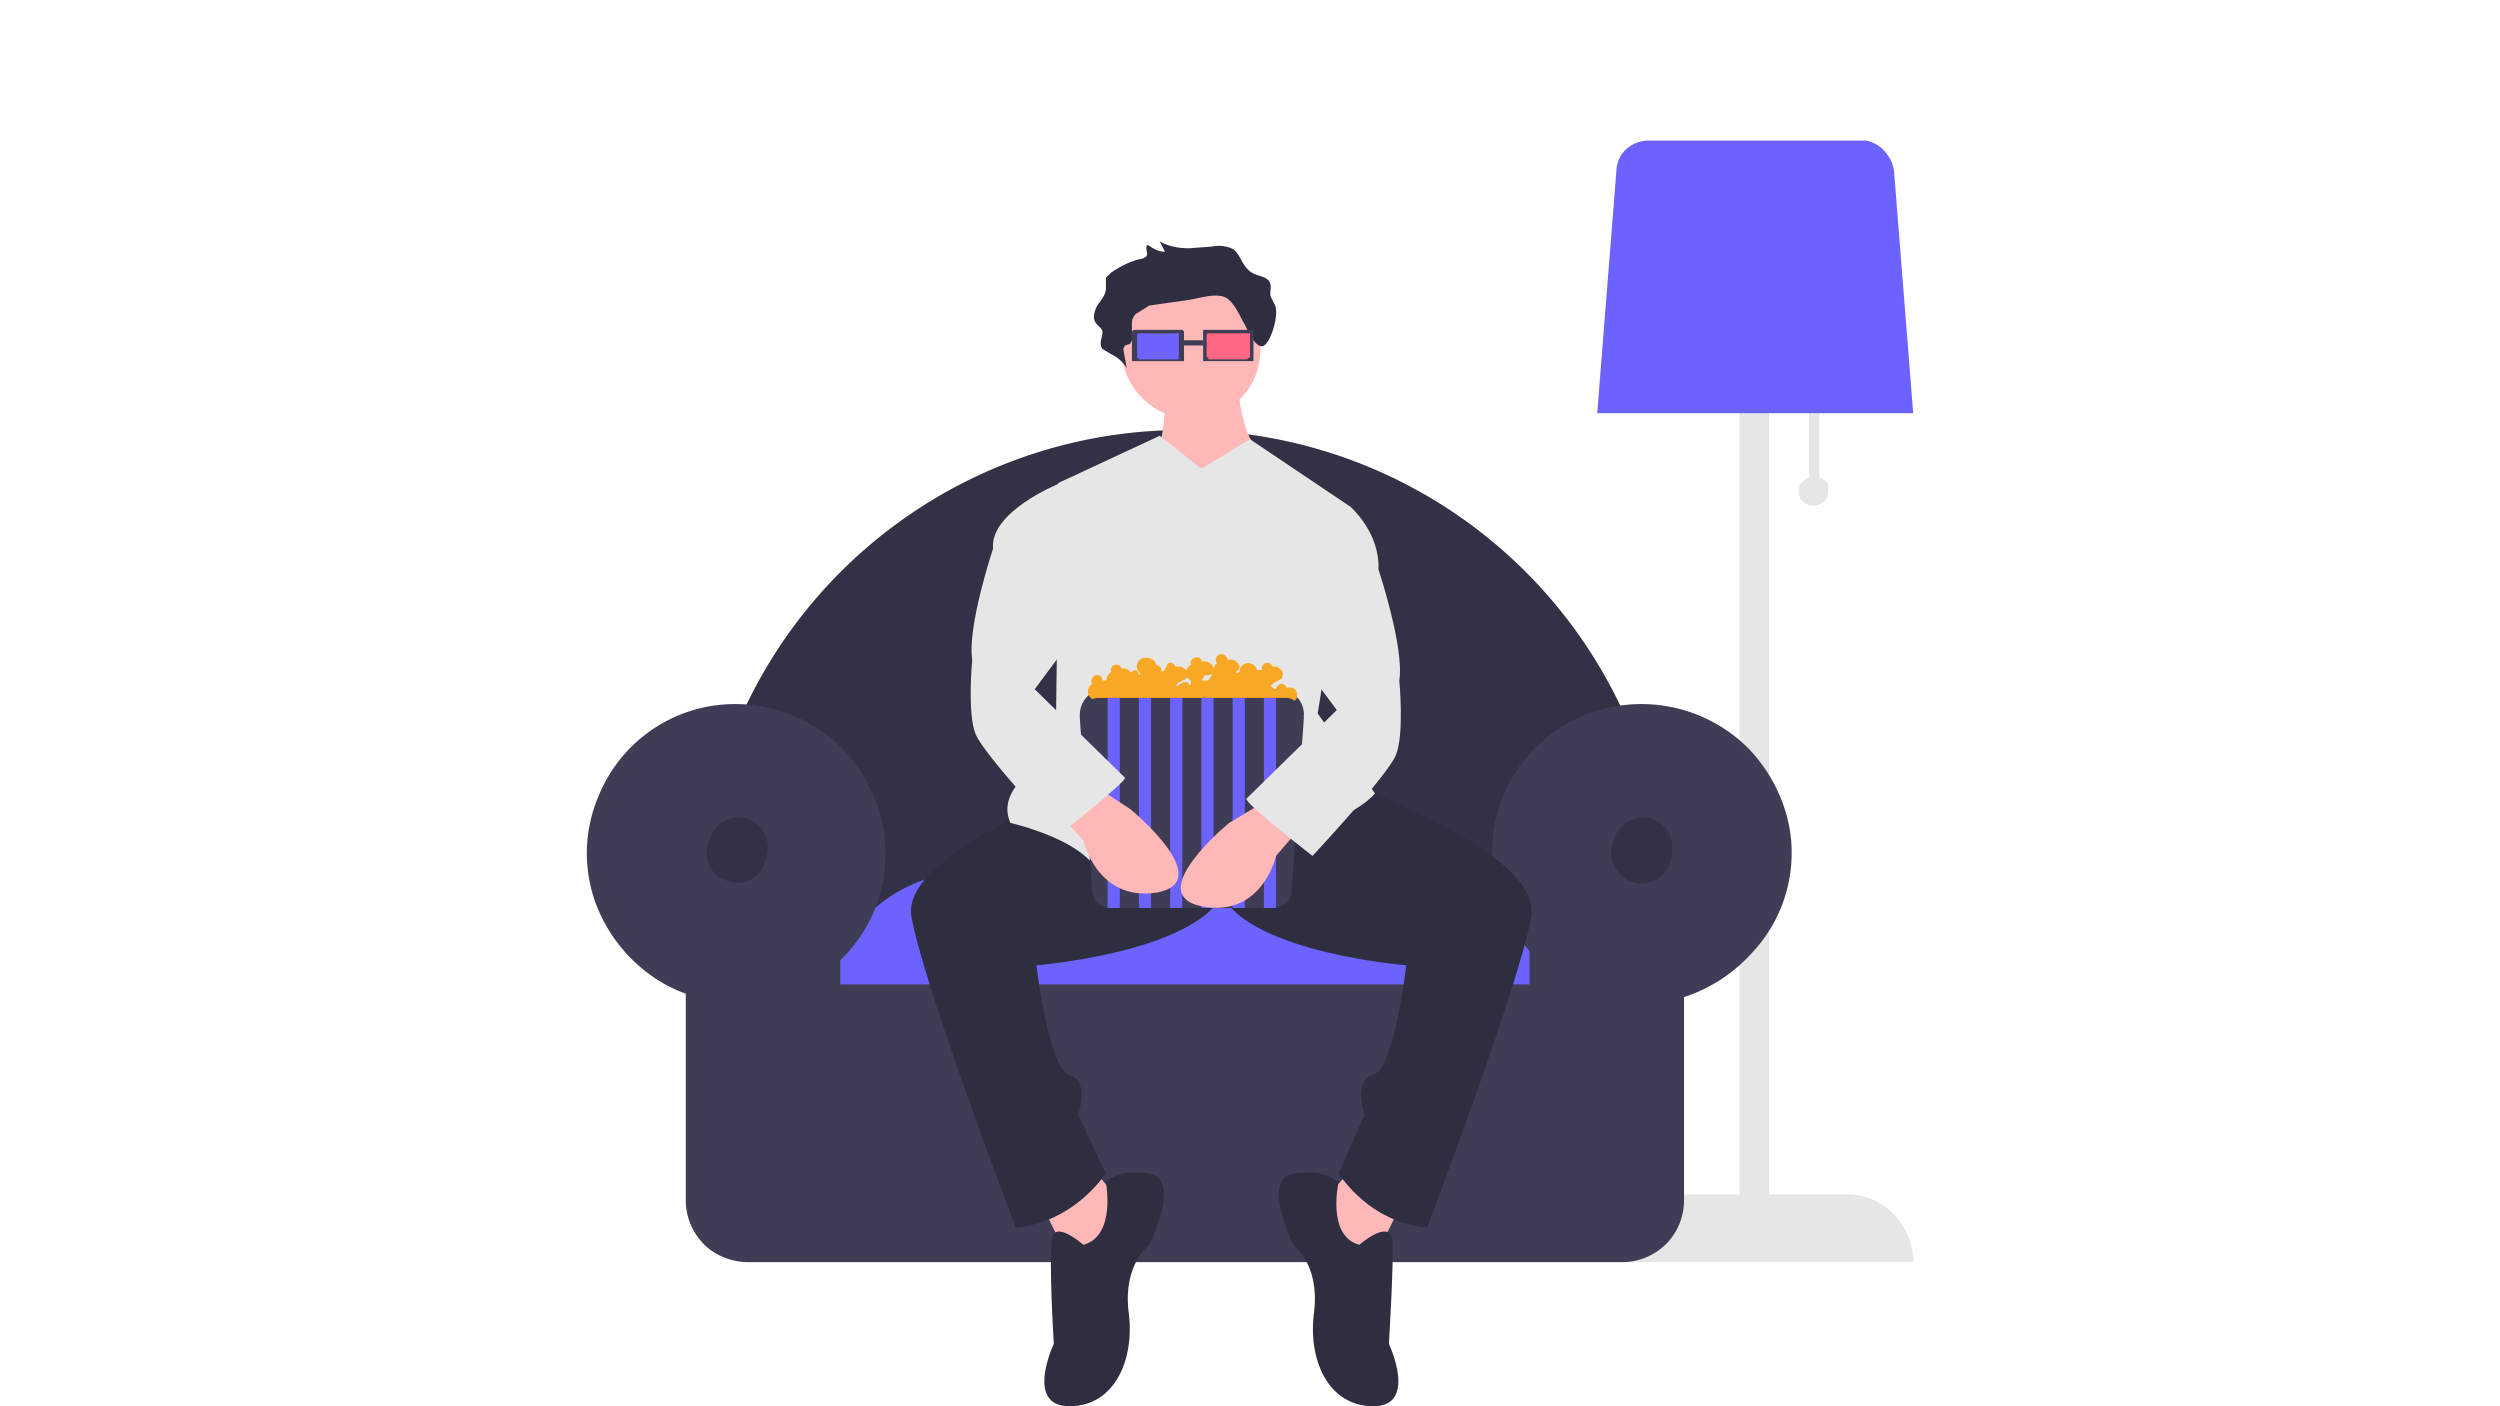 <svg xmlns="http://www.w3.org/2000/svg" width="1920" viewBox="0 0 1440 810" height="1080" version="1.0"><path fill="#e6e6e6" d="M1048 275v-41h-6v41a9 9 0 0 0-5 4 9 9 0 0 0-1 4 9 9 0 0 0 1 4 9 9 0 0 0 10 4 8 8 0 0 0 2-1 8 8 0 0 0 3-3 8 8 0 0 0 1-5 10 10 0 0 0 0-3 8 8 0 0 0-3-3 9 9 0 0 0-2-1Zm0 0"/><path fill="#e6e6e6" d="M1063 688h-44V159h-17v529h-43a40 40 0 0 0-37 24 39 39 0 0 0-3 15h183a40 40 0 0 0-21-35 39 39 0 0 0-18-4Zm0 0"/><path fill="#6c63ff" d="M920 238h182l-11-139a19 19 0 0 0-4-10 19 19 0 0 0-12-8H950a19 19 0 0 0-16 8 19 19 0 0 0-3 10Zm0 0"/><path fill="#3f3d56" d="M403 566h557v-56a279 279 0 0 0-557 0Zm0 0"/><path d="M403 566h557v-56a279 279 0 0 0-557 0Zm0 0" fill-opacity=".2"/><path fill="#6c63ff" d="M475 586h428a93 93 0 0 0-6-32 87 87 0 0 0-51-48 84 84 0 0 0-28-4H561a87 87 0 0 0-66 30 83 83 0 0 0-19 46 87 87 0 0 0-1 8Zm0 0"/><path fill="#3f3d56" d="M510 491a84 84 0 0 1-22 58 90 90 0 0 1-39 25 92 92 0 0 1-33 3 83 83 0 0 1-46-19 90 90 0 0 1-27-38 84 84 0 0 1 2-62 85 85 0 0 1 58-50 87 87 0 0 1 82 23 90 90 0 0 1 21 35 81 81 0 0 1 4 25ZM1032 491a84 84 0 0 1-23 58 90 90 0 0 1-38 25 92 92 0 0 1-34 3 83 83 0 0 1-46-19 90 90 0 0 1-26-38 84 84 0 0 1 1-62 85 85 0 0 1 59-50 87 87 0 0 1 82 23 90 90 0 0 1 21 35 81 81 0 0 1 4 25Zm0 0"/><path fill="#3f3d56" d="M881 535v32H484v-32h-89v156a36 36 0 0 0 13 28 37 37 0 0 0 23 8h503a36 36 0 0 0 28-13 36 36 0 0 0 8-23V535Zm0 0"/><path d="M442 491a17 17 0 0 1-2 7 18 18 0 0 1-5 7 19 19 0 0 1-6 3 18 18 0 0 1-11-1 17 17 0 0 1-8-6 18 18 0 0 1-3-10 17 17 0 0 1 2-8 17 17 0 0 1 33 8ZM963 491a18 18 0 0 1-3 10 18 18 0 0 1-13 8 18 18 0 0 1-9-2 18 18 0 0 1-7-6 18 18 0 0 1-3-10 17 17 0 0 1 2-8 17 17 0 0 1 33 8Zm0 0" fill-opacity=".2"/><path fill="#ffb8b8" d="M713 222s2 32 14 39 0 53 0 53l-57 2-3-55s6-22 3-33c-3-10 43-6 43-6ZM777 675l-21 24 33 31 17-34ZM631 675l20 24-33 31-17-34Zm0 0"/><path fill="#2f2e41" d="M765 447s124 42 117 81c-7 40-60 179-60 179s-29 0-51-31l15-34s-7-19 5-23c12-3 19-63 19-63s-88-7-106-40l-35-82Zm0 0"/><path fill="#2f2e41" d="M642 447s-124 42-117 81c7 40 60 179 60 179s29 0 52-31l-16-34s7-19-5-23c-12-3-19-63-19-63s88-7 107-40l34-82ZM783 717s17-15 19-3c1 12-2 60-2 60s17 36-9 36-38-27-34-55c3-27-12-38-12-38s-19-38 0-41 26 5 26 5-7 31 12 36Zm0 0"/><path fill="#2f2e41" d="M624 717s-17-15-18-3c-2 12 1 60 1 60s-17 36 9 36 38-27 34-55c-3-27 12-38 12-38s19-38 0-41-25 5-25 5 6 31-13 36Zm0 0"/><path fill="#ffb8b8" d="M726 202a39 39 0 0 1-12 28 40 40 0 0 1-24 11 39 39 0 0 1-29-9 40 40 0 1 1 65-30Zm0 0"/><path fill="#e6e6e6" d="m692 270-24-19-58 27-2 157s-36 17-26 39c0 0 31 7 45 21 14 13 91-5 124-16 32-10 41-22 41-22l-33-46 19-119-58-39Zm0 0"/><path fill="#2f2e41" d="m734 175-2-4c-1-3 1-6-1-9s-7-3-10-5c-5-3-6-9-10-13-3-2-8-3-13-2l-13 1c-6 0-12-1-17-4l3 6c-4 0-7-2-10-4-2 2 1 5-1 7l-2 1c-6 1-12 4-18 8l-3 3v6c0 4-3 7-5 10-2 4-3 8 0 11l2 2c3 3-2 8 1 12l5 3a21 21 0 0 1 9 8l-2-11 1-2 3-1 1-2v-8c0-4 0-4 2-7l8-5 21-3c8-1 18-5 24-1 5 4 7 10 10 15 2 4 8 18 13 10 3-4 7-17 4-22Zm0 0"/><path fill="#3f3d56" d="M693 190v18h29v-18Zm0 0"/><path fill="#ff6584" d="M696 192a1 1 0 0 0-1 1v12a1 1 0 0 0 1 1v1h22a1 1 0 0 0 1-1h1v-14a1 1 0 0 0-1 0h-1Zm0 0"/><path fill="#3f3d56" d="M679 196h14v3h-14Zm0 0"/><path fill="#3f3d56" d="m653 190-1 1v17h30v-17l-1-1Zm0 0"/><path fill="#6c63ff" d="M656 192a1 1 0 0 0-1 1v12a1 1 0 0 0 0 1l1 1h22a1 1 0 0 0 1-1v-13a1 1 0 0 0 0-1h-1Zm0 0"/><path fill="#3f3d56" d="M637 397h99a15 15 0 0 1 14 9 15 15 0 0 1 1 6H622a15 15 0 0 1 7-13 15 15 0 0 1 8-2Zm0 0"/><path fill="#f9a825" d="M743 396h-2a3 3 0 0 0-2-2 3 3 0 0 0-3 1 3 3 0 0 0-1 2h-1l-2-2 2-2a4 4 0 0 0 2-1 4 4 0 0 0 2-1 4 4 0 0 0-1-6 5 5 0 0 0-2-1h-2a3 3 0 0 0-4-2 3 3 0 0 0-2 2 3 3 0 0 0 0 2h-3a5 5 0 0 0-2-3 5 5 0 0 0-8 3v1l-2 1v-1a4 4 0 0 0 2-3 5 5 0 0 0-1-2 5 5 0 0 0-4-2h-2a3 3 0 0 0-1-2 3 3 0 0 0-5 4 5 5 0 0 0-2 4v-1a5 5 0 0 0-1-2 4 4 0 0 0-1-1 5 5 0 0 0-3-1h-2v-1a3 3 0 0 0-4-1 3 3 0 0 0-2 4 5 5 0 0 0 0 9v2l-1 1a3 3 0 0 0-1-2h-2a3 3 0 0 0-2 1h-1v1h-2l2-2a4 4 0 0 0 2-1 4 4 0 0 0 2-1 4 4 0 0 0 1-2 4 4 0 0 0-2-4 4 4 0 0 0-2-1h-3a3 3 0 0 0-4-2 3 3 0 0 0-1 2 3 3 0 0 0-1 2l-2 1v-1a3 3 0 0 0-1-2 3 3 0 0 0-2-1 5 5 0 0 0-2-3 5 5 0 0 0-3-1 5 5 0 0 0-4 9l-1 1a3 3 0 0 0-2-3 3 3 0 0 0-2 1h-1a5 5 0 0 0-4-2h-1a3 3 0 1 0-6 2l-2 2-1 3h-2a3 3 0 0 0-4-3 3 3 0 0 0-2 2 3 3 0 0 0 0 3 5 5 0 0 0 1 9 5 5 0 0 0 3 0 5 5 0 0 0 3 4 5 5 0 0 0 3 0 5 5 0 0 0 3-1l1-2h12a5 5 0 0 0 1 2 5 5 0 0 0 8-2h3a5 5 0 0 0 3 2 5 5 0 0 0 4-1 5 5 0 0 0 2-2 5 5 0 0 1 4 1 5 5 0 0 1 2 2 8 8 0 0 1 6-3 5 5 0 0 0 6-2 5 5 0 0 0 0 3 5 5 0 0 0 1 2 5 5 0 0 0 3 1 6 6 0 0 0 3 0 5 5 0 0 0 2-2l1-1h2a5 5 0 0 0 6 2 5 5 0 0 0 3-3h3a5 5 0 0 0 3 2 5 5 0 0 0 4-1 5 5 0 0 0 2 3 5 5 0 0 0 7 0l1-1a5 5 0 0 0 6 1 5 5 0 0 0 2-3 4 4 0 0 0 2 0 4 4 0 0 0 2-2 4 4 0 0 0 0-1 4 4 0 0 0 0-2 4 4 0 0 0-4-3Zm-95-2h-1 1Zm44-2 2-3a5 5 0 0 0 4-1v1l-2 3h-4Zm32 0 1 2-1-2Zm0 0"/><path fill="#3f3d56" d="M633 402a11 11 0 0 0-11 12l7 99a11 11 0 0 0 9 10h95a11 11 0 0 0 11-8v-2l7-99a11 11 0 0 0-2-7 11 11 0 0 0-7-5h-2Zm0 0"/><path fill="#6c63ff" d="M638 402h7v121h-7ZM656 402h7v121h-7ZM674 402h7v121h-7ZM692 402h7v121h-7ZM710 402h7v121h-7ZM728 402h7v121h-7Zm0 0"/><path fill="#ffb8b8" d="m728 462-20 12s-50 41-16 48c35 7 43-29 43-29l12-14Zm0 0"/><path fill="#ffb8b8" d="m631 453 20 13s50 41 16 48c-35 6-43-30-43-30l-12-13Zm0 0"/><path fill="#e6e6e6" d="m756 290 22 2s17 15 16 36c0 0 15 45 12 64 0 0 3 31-2 43s-48 58-48 58-40-31-38-33l52-51-26-35ZM610 278l-1 1s-39 16-37 37c0 0-15 45-12 64 0 0-3 31 2 43s48 58 48 58 39-31 38-33l-52-51 26-35Zm0 0"/></svg>